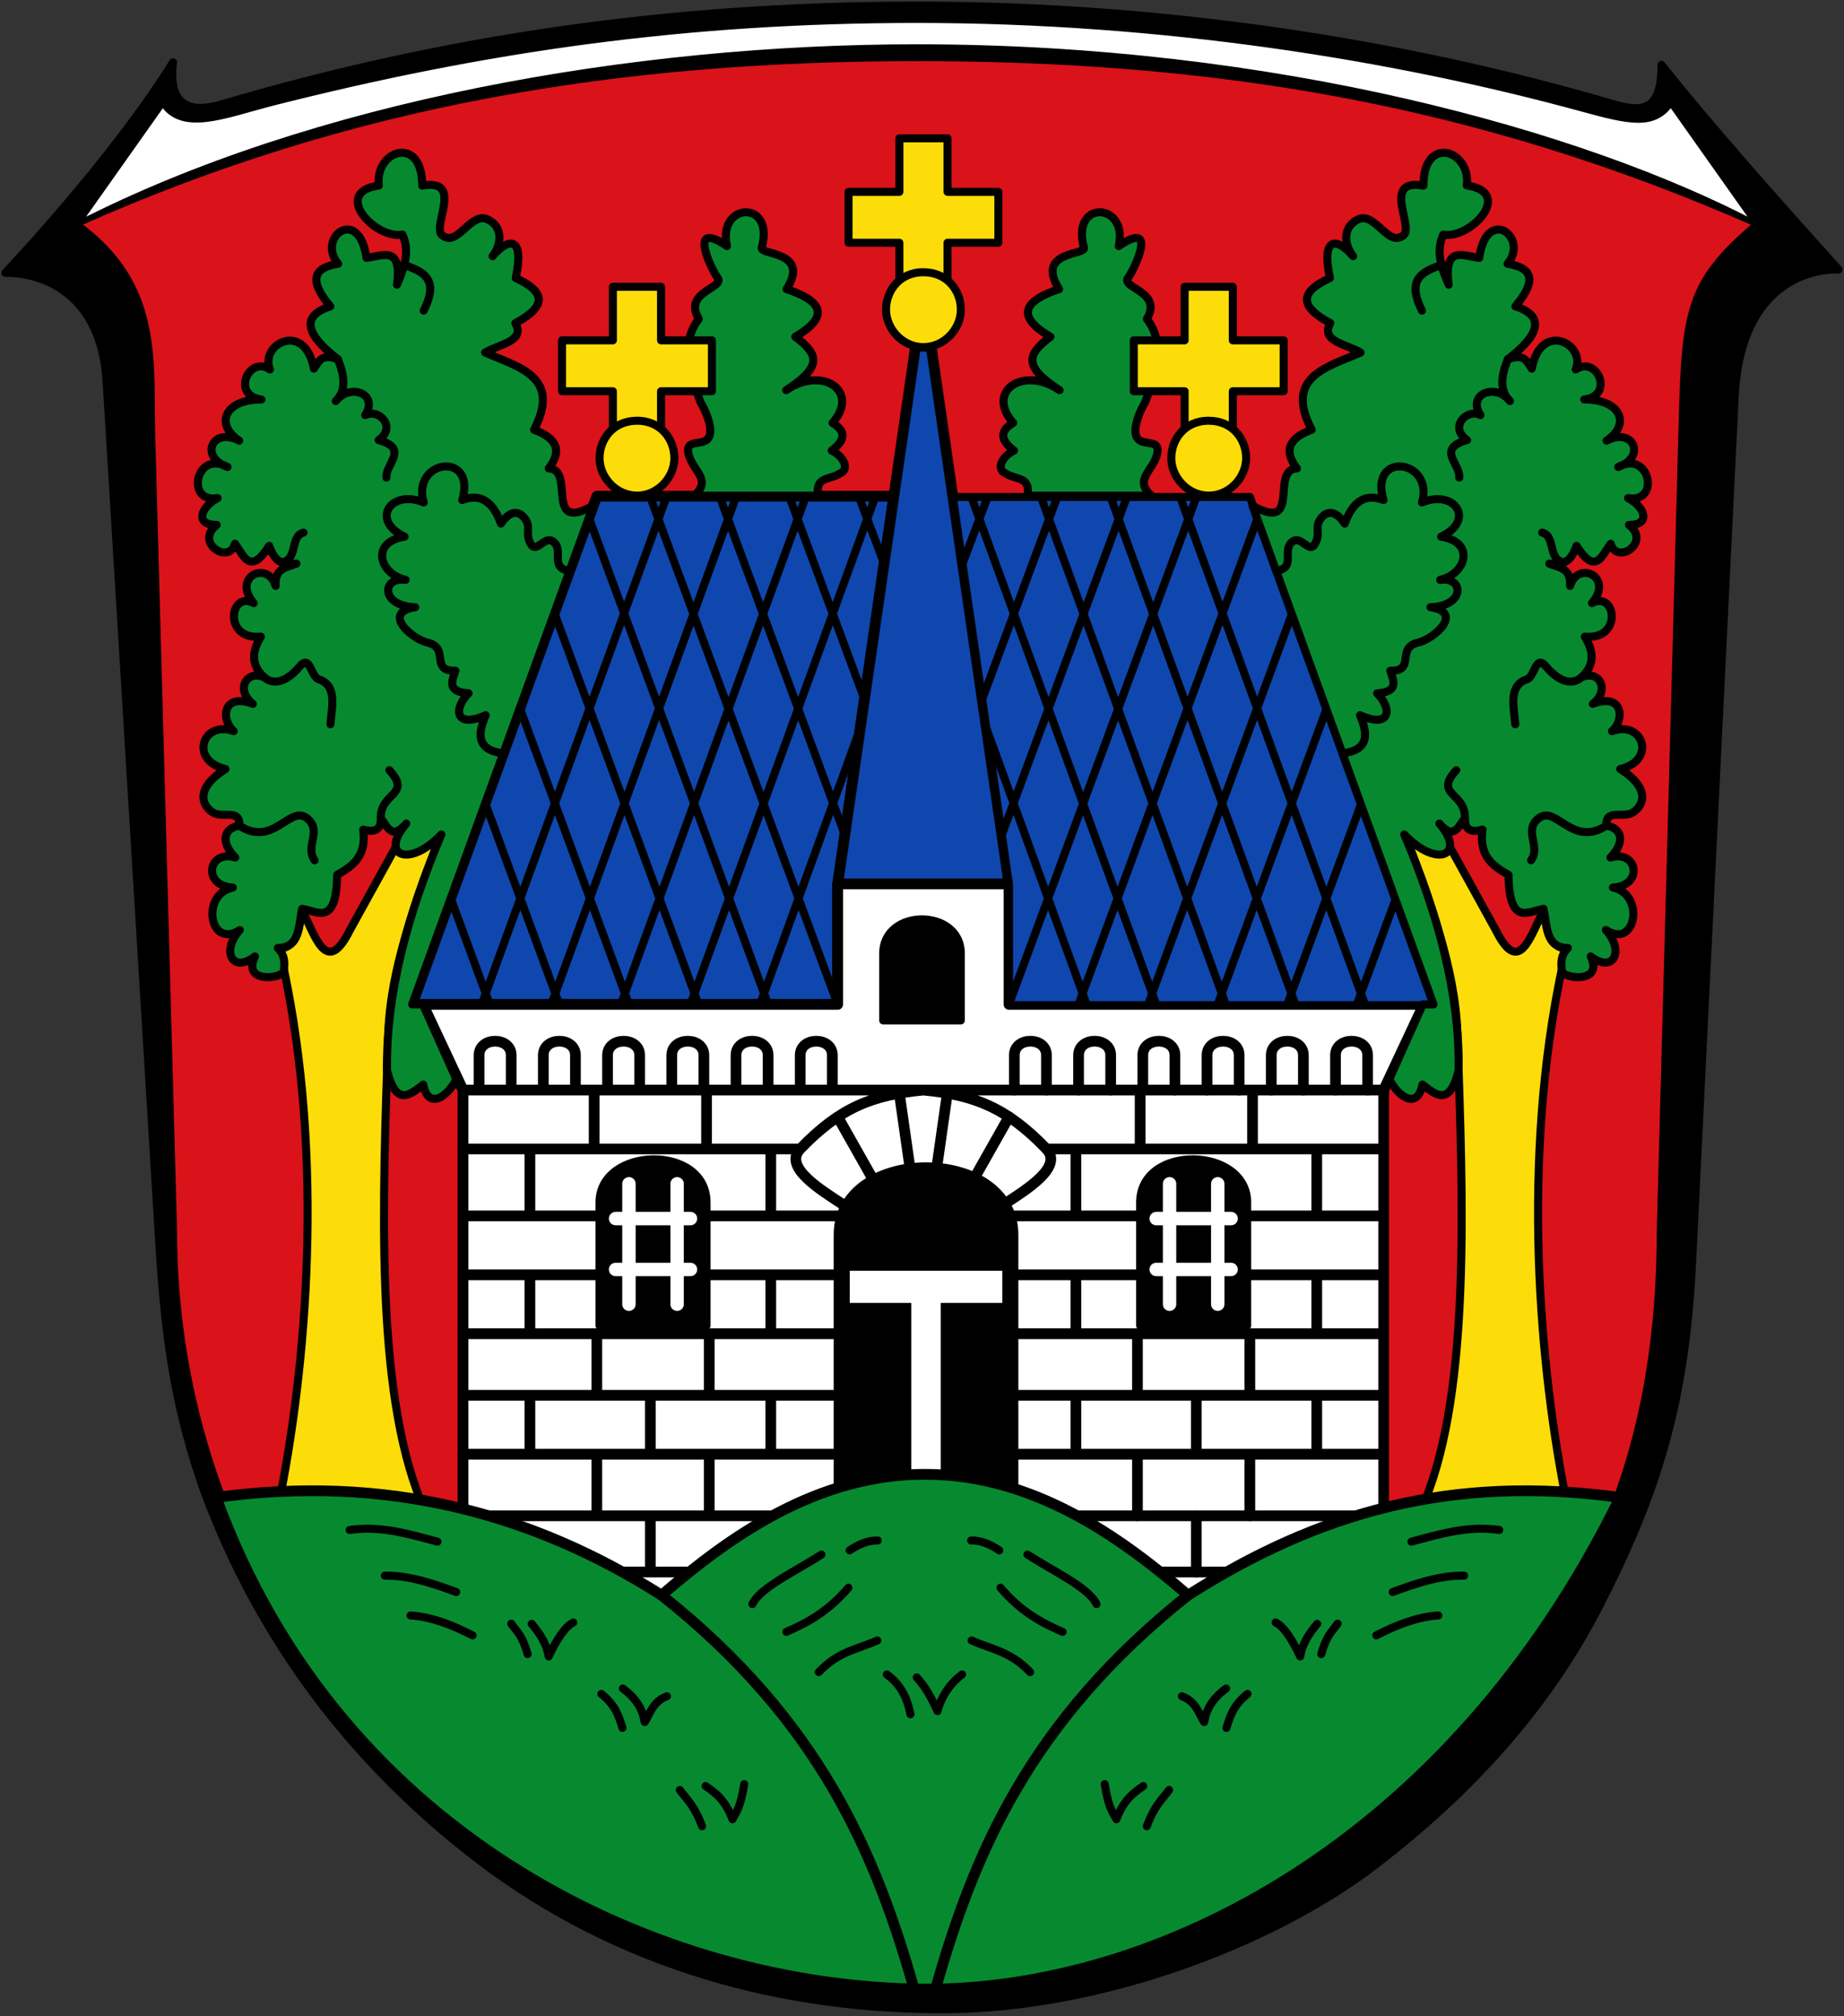 <svg xmlns="http://www.w3.org/2000/svg" width="689" height="753"><rect width="100%" height="100%" fill="#333333" stroke="none"/><g stroke="#000"><path d="M974.5 35.47c26.21 32.62 62.79 73.78 104 119 0 0-57.1-4.47-61 74l-25 503c-3.97 81.4-19.86 133.3-54.19 199.8-30.81 59.7-76 108.7-131.8 151.1-61.52 46.8-162.4 83.23-250 84.11-96.99.97-194.6-24.74-277-87.03-74-56-128.1-127.2-160.5-212.5-17-47-23.42-87-27-145l-30.98-502c-4.13-66.98-59.52-63.51-59.52-63.51s62.99-65.68 98.5-122.5c-3 24.52 9 30.17 28.5 24.47C260.01 19.94 393.01.94 537.01.94c129 0 268 17.21 401 55 18.55 5.27 36.65 13 36.49-20.53z" stroke-width="4.693" stroke-linecap="round" stroke-linejoin="round" transform="matrix(.636 0 0 .642 1.031 1.496)"/><path d="M94 58c11.51 17.09 36 7 63 0C283.9 26 402 9.46 537 9.46c144 0 280 21.54 390.9 51.58C955.16 68.425 970 72 980 58l50 70C928 75 747 25 537 25c-167-.02-355 33-493 103z" fill="#fff" stroke-width="3.129" stroke-linecap="round" stroke-linejoin="round" transform="matrix(.636 0 0 .642 1.031 1.496)"/><path d="M88 251l12.84 462.8c0 57.09 11.32 114.2 33.26 167 21.84 52.69 54.09 101.1 94.56 141.5 40.37 40.07 88.75 73.12 141.4 94.16 52.79 22.04 109.9 33.05 167 33.05 57.1 0 114.2-11.02 167-33.05 52.69-21.03 101.1-54.09 141.4-94.16 40.47-40.47 75.864-88.85 97.704-141.5 21.94-52.79 30.116-109.9 30.116-167l12.47-456c2.1-76.85 1.25-93.85 44.25-129.8-164.2-71.71-318.4-96.32-493-96.32-174.6 0-332.8 25.37-493 96.32 49 34.95 42.96 79.76 44 123z" fill="#da121a" stroke-width="3.129" transform="matrix(.636 0 0 .642 1.031 1.496)"/></g><path d="M334 185.317H223l-69 189.8h159v-45z" fill="#0f47af" fill-rule="evenodd" stroke="#000" stroke-width="4" stroke-linecap="round" stroke-linejoin="round"/><path d="M313 330.117v45H158l15 32v192h344v-192l15-32H377v-45z" fill="#fff" fill-rule="evenodd" stroke="#000" stroke-width="4" stroke-linecap="round" stroke-linejoin="round"/><path d="M243 566.117v21m0-66v22m-20 0v23m42-23v23m-67-45v22m90-22v22m-65-45v23m42-23v23m-67-45v22m90-22v22m-90-69v25m24-47v22m42-22v22m24 0v25m48-46l4 28m-27-19l13 23m-10.454 10.125c-9.166-6.021-23.076-14.382-16.453-21.235 14.85-15.365 26.85-20.097 45.907-21.89 19.055 1.793 31.056 6.525 45.906 21.89 6.623 6.853-7.287 15.214-16.453 21.235M299 407.117v-13c0-7 12-7 12 0v13m-36 0v-13c0-7 12-7 12 0v13m-36 0v-13c0-7 12-7 12 0v13m-84 0v-13c0-7 12-7 12 0v13m12 0v-13c0-7 12-7 12 0v13m-42 180h344m-344-21h344m-344-23h140m-140-22h140m-140-23h140m-140-22h140m-140-22h140m-140-25h126m-126-22h344m-290 0v-13c0-7 12-7 12 0v13" fill="none" stroke="#000" stroke-width="4" stroke-linecap="round" stroke-linejoin="round"/><path d="M377 330.117l-29.1-200.8h-5.8l-29.1 200.8z" fill="#0f47af" fill-rule="evenodd" stroke="#000" stroke-width="4" stroke-linecap="round" stroke-linejoin="round"/><path d="M356.028 185.607h111l69 189.8h-159v-45z" fill="#0f47af" fill-rule="evenodd" stroke="#000" stroke-width="3" stroke-linecap="round" stroke-linejoin="round"/><path d="M369 185.717l-9.17 24.29m35.17-24.29l-28.018 75.448M421 185.717L374.205 312.13m147.338 23.511L507 375.117m1.744-75.308L481 375.117m14.733-110.562L455 375.117m27.74-145.866L429 375.117M470.206 192.7L403 375.117m44-189.4l-70 189.4m29 0l-37.37-102.902M432 375.117l-69-189.4m95 189.4l-69-189.4m95 189.4l-69-189.4m95 189.4l-69-189.4m-120 0l9.17 24.29M295 185.718l28.017 75.448M269 185.717l46.794 126.413M168.456 335.64L183 375.117m-1.745-75.308L209 375.117m-14.733-110.562L235 375.117M207.26 229.25L261 375.117M219.793 192.7L287 375.117m-44-189.4l70 189.4m-29 0l37.369-102.902m-63.37 102.902l69-189.4m-95 189.4l69-189.4m-95 189.4l69-189.4m-95 189.4l69-189.4" fill="none" stroke="#000" stroke-width="3" stroke-linecap="round" stroke-linejoin="round"/><g stroke-linecap="round" stroke-linejoin="round"><path d="M264 495.117v-46c0-22-40-21-40 0v46z" fill-rule="evenodd" stroke="#000" stroke-width="3"/><path d="M258 455.117h-28m28 19h-28m5-32v45m18-45v45" fill="none" stroke="#fff" stroke-width="5"/></g><path d="M447 566.117v21m0-66v22m20 0v23m-42-23v23m67-45v22m-90-22v22m65-45v23m-42-23v23m67-45v22m-90-22v22m90-69v25m-24-47v22m-42-22v22m-24 0v25m-48-46l-4 28m27-19l-13 23m27-33v-13c0-7-12-7-12 0v13m36 0v-13c0-7-12-7-12 0v13m36 0v-13c0-7-12-7-12 0v13m84 0v-13c0-7-12-7-12 0v13m-12 0v-13c0-7-12-7-12 0v13m42 136H377m140-22H377m140-23H377m140-22H377m140-22H377m140-25H391m72-22v-13c0-7-12-7-12 0v13" fill="none" stroke="#000" stroke-width="4" stroke-linecap="round" stroke-linejoin="round"/><g stroke-linecap="round" stroke-linejoin="round"><path d="M426 495.117v-46c0-22 40-21 40 0v46z" fill-rule="evenodd" stroke="#000" stroke-width="3"/><path d="M432 455.117h28m-28 19h28m-5-32v45m-18-45v45" fill="none" stroke="#fff" stroke-width="5"/></g><g fill-rule="evenodd" stroke="#000"><path d="M313 560.117h66v-99c0-34-66-34-66 0z" stroke-width="3" stroke-linecap="round" stroke-linejoin="round"/><path d="M375 474.117v13h-23v63h-12v-63h-23v-13z" fill="#fff"/></g><path d="M330 381.117h29v-25c0-17-29-17-29 0z" fill-rule="evenodd" stroke="#000" stroke-width="3" stroke-linecap="round" stroke-linejoin="round"/><g stroke="#000" stroke-width="3" stroke-linecap="round" stroke-linejoin="round"><path d="M147.602 316.82c5.576 3.244 11.153.48 16.73-4.481-8.957 24.532-18.415 49.06-19.249 73.597-2.112 62.18-4.945 132.575 12.099 174.52-17.448-.831-34.896-2.965-52.344-2.166 10.617-54.663 16.223-132.47-.415-203.762 7.397-1.567 7.198-7.73 8.395-14.555 4.9 9.037 9.017 25.242 17.852 7.52l16.932-30.674z" fill="#fcdd09" fill-rule="evenodd"/><path d="M105.97 363.189c-3.078 2.779-15.258 3.277-10.702-5.974-8.392 6.422-12.828-1.873-5.665-9.88-11.298 7.374-14.777-13.345-2.625-15.855-11.612-.62-9.227-14.272.928-11.214-5.678-5.767-4.325-11.033 1.537-11.886.313-6.553-6.336-2.597-9.97-4.975-4.732-3.097-5.857-9.539 4.774-16.182-13.79-3.24-8.488-18.41 3.093-14.148-4.872-4.087-4.288-14.571 7.159-10.19-6.58-5.019-2.57-12.877 4.215-9.933-3.96-3.642-5.493-8.254-1.237-15.182-14.264 1.417-11.707-17.325-2.669-12.505-8.347-9.766 5.214-16.223 8.174-6.434-.405-6.974 4.315-6.773 7.777-8.333-7.156 1.007-8.668-2.824-10.19-6.646-7.163 11.373-9.527 3.546-12.77-.769-2.232 8.005-15.259-.43-6.83-7.037-8.308.066-6.053-6.674.344-10.01-12.214 2.029-8.14-18.18 3.679-11.625-10.74-3.842-5.504-15.057 4.364-9.832-9.242-6.167-5.324-15.455 8.333-15.377-11.499-1.432-4.75-16.624 3.194-11.2-3.997-9.486 12.985-18.432 16.407-.333 2.032-3.07 2.925-5.635 8.952-3.5-4.53-3.556-18.766-14.644-2.828-19.76-8.756-10.396-5.58-14.543 2.925-15.898-8.22-9.858 7.804-21.962 10.59-2.202 5.77-.61 13.443-5.024 11.389 10.014 2.751-6.242 4.948-12.484 2.015-18.726-9.96 1.935-26.683-15.774-8.767-18.325-1.665-13.196 16.268-19.174 16.19.05 15.745-2.772 3.54 15.164 7.397 18.478 5.7 4.898 10.635-8.836 16.984-5.888 5.72 2.656 5.528 9.072 1.91 13.762 5.864-6.882 12.062-7.746 8.654 8.153 9.808 4.559 13.05 9.822-.139 16.845 3.892 6.856-6.218 7.88-11.299 10.997 12.644 5.538 28.603 9.018 18.267 28.819 9.403 3.48 10.107 8.496 5.506 14.448 10.17.331-1.965 24.392 16.622 13.875L154 375.117h4l12.525 27.978c-3.512 6.802-10.544 11.398-12.381 1.98-5.02 3.83-10.113 8.471-13.53-5.328-.432-28.464 7.57-57.981 20.312-88.091-12.17 12.802-23.338 7.807-13.11-4.074-5.538 6.421-7.109.94-9.53-1.988.127 4.674-2.61 5.34-6.591 4.26 1.405 9.747-3.81 13.61-9.712 16.862-.27 19.444-7.344 13.619-13.092 12.719-1.43 6.302-.685 14.537-9.09 14.64 1.545 1.668 3.044 3.413 2.168 9.114z" fill="#078930" fill-rule="evenodd"/><path d="M105.207 210.043c6.3-.902 3.017-9.834 8.197-11.119m32.1 88.729c8.557 9.383-3.528 8.248-3.218 17.94m-24.741 15.709c-3.788-5.291 3.218-11.28-3.078-15.872-6.305-4.599-12.352 11.119-25.024 2.95m34.015-37.859c.5-6.46 2.692-14.482-4.317-16.796-3.08-1.017-3.217-9.473-7.102-4.858-3.313 3.936-8.706 8.09-13.325 4.085m59.59-136.943c6.153-12.124-.538-14.614-7.27-17.073m-6.64 79.447c-.513-5.073 8.762-10.776-2.92-14.018 6.846-4.768.218-11.925-5.02-9.338 5.216-7.832-5.58-12.146-11.02-5.23 4.007-3.808 3.373-9.355.808-15.627m86.547 79.062c-7.737-1.168-1.853-7.796-6.113-10.96-3.284-2.438-6.213 4.77-8.42.81-2.276-4.088.538-6.263-2.405-9.743-2.647-3.13-5.789-1.995-8.683 2.217-2.876-7.99-7.47-11.514-14.467-8.788 5.463-18.494-19.047-15.192-14.388.895-12.216-5.065-20.158 6.556-7.152 12.786-12.92 1.974-9.401 13.931.377 16.118-8.995-1.216-9.478 9.792 3.607 10.234-12.617 1.885-1.472 11.79 4.694 13.226 8.312 1.935.632 10.738 10.32 10.483-1.201 3.759-3.428 7.86 4.922 8.434-5.746 5.728-5.155 13.308 6.392 8.18-2.992 7.02-3.517 12.96 6.567 14.258" fill="none"/><path d="M259.404 185.117h46.244c-.958-7.46 3.998-5.483 8.816-8.617 3.107-2.022-.06-6.595-3.712-8.197 4.479-3.454 6.093-6.908.309-10.362 10.46-11.838-3.795-21.466-17.322-12.219 13.616-8.815 12.242-13.3 3.403-19.95 13.97-8.143 8.938-13.764-3.248-17.787 9.058-14.293-10.064-12.631-9.28-15.466 5.014-18.13-16.657-17-12.992-.619-15.433-10.535-5.262 9.64-3.557 11.755 3.187 3.952-13.105 5.127-6.96 15.466-7.263 9.412-3.07 20.724.62 31.087 1.92 3.091 4.476 9.164 3.44 12.393-1.62 5.04-9.72.251-7.771 7.403 1.646 6.042 8.694 9.265 2.01 15.113z" fill="#078930" fill-rule="evenodd"/><g fill="#fcdd09" fill-rule="evenodd"><path d="M229 107.117h18v20h19v19h-19v15h-18v-15h-19v-19h19z"/><path d="M238 157.135c9-.018 13.981 6.99 13.981 13.982 0 6.99-5.981 14-13.982 13.981-8-.018-13.981-6.99-13.981-13.981s4.981-13.964 13.981-13.982z"/></g></g><path d="M542.03 316.82c-5.577 3.244-11.153.48-16.73-4.481 8.957 24.532 18.415 49.06 19.248 73.597 2.113 62.18 4.946 132.575-12.098 174.52 17.448-.831 34.896-2.965 52.343-2.166-10.617-54.663-16.222-132.47.416-203.762-7.397-1.567-7.199-7.73-8.396-14.555-4.899 9.037-9.017 25.242-17.851 7.52L542.03 316.82z" fill="#fcdd09" fill-rule="evenodd" stroke="#000" stroke-width="3" stroke-linecap="round" stroke-linejoin="round"/><path d="M583.662 363.189c3.078 2.779 15.258 3.277 10.702-5.974 8.392 6.422 12.827-1.873 5.665-9.88 11.298 7.374 14.777-13.345 2.625-15.855 11.611-.62 9.227-14.272-.928-11.214 5.678-5.767 4.325-11.033-1.538-11.886-.312-6.553 6.337-2.597 9.97-4.975 4.733-3.097 5.858-9.539-4.773-16.182 13.79-3.24 8.487-18.41-3.094-14.148 4.873-4.087 4.289-14.571-7.158-10.19 6.58-5.019 2.57-12.877-4.215-9.933 3.96-3.642 5.493-8.254 1.237-15.182 14.263 1.417 11.707-17.325 2.669-12.505 8.347-9.766-5.215-16.223-8.175-6.434.405-6.974-4.314-6.773-7.777-8.333 7.157 1.007 8.668-2.824 10.19-6.646 7.164 11.373 9.528 3.546 12.77-.769 2.232 8.005 15.26-.43 6.83-7.037 8.309.066 6.054-6.674-.343-10.01 12.214 2.029 8.14-18.18-3.68-11.625 10.741-3.842 5.505-15.057-4.363-9.832 9.242-6.167 5.324-15.455-8.333-15.377 11.498-1.432 4.75-16.624-3.194-11.2 3.997-9.486-12.985-18.432-16.407-.333-2.032-3.07-2.926-5.635-8.952-3.5 4.529-3.556 18.766-14.644 2.827-19.76 8.757-10.396 5.582-14.543-2.924-15.898 8.22-9.858-7.804-21.962-10.591-2.202-5.77-.61-13.442-5.024-11.388 10.014-2.751-6.242-4.948-12.484-2.015-18.726 9.96 1.935 26.683-15.774 8.766-18.325 1.666-13.196-16.268-19.174-16.19.05-15.745-2.772-3.54 15.164-7.396 18.478-5.7 4.898-10.635-8.836-16.984-5.888-5.72 2.656-5.528 9.072-1.91 13.762-5.864-6.882-12.063-7.746-8.654 8.153-9.808 4.559-13.05 9.822.138 16.845-3.891 6.856 6.219 7.88 11.3 10.997-12.644 5.538-28.604 9.018-18.267 28.819-9.403 3.48-10.107 8.496-5.506 14.448-10.17.331 1.964 24.392-16.622 13.875l67.658 186.306h-4l-12.525 27.978c3.511 6.802 10.544 11.398 12.381 1.98 5.02 3.83 10.112 8.471 13.529-5.328.432-28.464-7.57-57.981-20.31-88.091 12.169 12.802 23.337 7.807 13.11-4.074 5.537 6.421 7.108.94 9.529-1.988-.128 4.674 2.61 5.34 6.591 4.26-1.405 9.747 3.81 13.61 9.711 16.862.27 19.444 7.345 13.619 13.092 12.719 1.43 6.302.686 14.537 9.09 14.64-1.544 1.668-3.043 3.413-2.168 9.114z" fill="#078930" fill-rule="evenodd" stroke="#000" stroke-width="3" stroke-linecap="round" stroke-linejoin="round"/><path d="M584.424 210.043c-6.3-.902-3.016-9.834-8.197-11.119m-32.099 88.729c-8.557 9.383 3.528 8.248 3.218 17.94m24.741 15.709c3.788-5.291-3.218-11.28 3.078-15.872 6.304-4.599 12.352 11.119 25.023 2.95m-34.014-37.859c-.5-6.46-2.692-14.482 4.317-16.796 3.08-1.017 3.217-9.473 7.102-4.858 3.313 3.936 8.706 8.09 13.325 4.085m-59.59-136.943c-6.154-12.124.538-14.614 7.27-17.073m6.64 79.447c.513-5.073-8.762-10.776 2.92-14.018-6.847-4.768-.218-11.925 5.02-9.338-5.216-7.832 5.58-12.146 11.02-5.23-4.007-3.808-3.373-9.355-.808-15.627m-86.547 79.062c7.737-1.168 1.853-7.796 6.112-10.96 3.285-2.438 6.214 4.77 8.42.81 2.277-4.088-.538-6.263 2.406-9.743 2.647-3.13 5.788-1.995 8.683 2.217 2.876-7.99 7.47-11.514 14.467-8.788-5.463-18.494 19.046-15.192 14.388.895 12.215-5.065 20.158 6.556 7.152 12.786 12.92 1.974 9.4 13.931-.377 16.118 8.994-1.216 9.478 9.792-3.607 10.234 12.616 1.885 1.471 11.79-4.694 13.226-8.313 1.935-.632 10.738-10.32 10.483 1.2 3.759 3.428 7.86-4.922 8.434 5.746 5.728 5.155 13.308-6.392 8.18 2.991 7.02 3.517 12.96-6.567 14.258" fill="none" stroke="#000" stroke-width="3" stroke-linecap="round" stroke-linejoin="round"/><path d="M430.227 185.117h-46.243c.958-7.46-3.998-5.483-8.816-8.617-3.107-2.022.06-6.595 3.712-8.197-4.48-3.454-6.093-6.908-.31-10.362-10.46-11.838 3.795-21.466 17.323-12.219-13.616-8.815-12.242-13.3-3.403-19.95-13.97-8.143-8.938-13.764 3.248-17.787-9.058-14.293 10.064-12.631 9.28-15.466-5.014-18.13 16.656-17 12.991-.619 15.434-10.535 5.263 9.64 3.557 11.755-3.186 3.952 13.106 5.127 6.96 15.466 7.264 9.412 3.07 20.724-.618 31.087-1.92 3.091-4.478 9.164-3.44 12.393 1.618 5.04 9.719.251 7.77 7.403-1.646 6.042-8.695 9.265-2.01 15.113z" fill="#078930" fill-rule="evenodd" stroke="#000" stroke-width="3" stroke-linecap="round" stroke-linejoin="round"/><g fill="#fcdd09" fill-rule="evenodd" stroke="#000" stroke-width="3" stroke-linecap="round" stroke-linejoin="round"><path d="M460.632 107.117h-18v20h-19v19h19v15h18v-15h19v-19h-19z"/><path d="M451.632 157.135c-9-.018-13.981 6.99-13.981 13.982 0 6.99 5.981 14 13.981 13.981 8-.018 13.982-6.99 13.982-13.981s-4.981-13.964-13.982-13.982z"/></g><g fill="#fcdd09" fill-rule="evenodd" stroke="#000" stroke-width="3" stroke-linecap="round" stroke-linejoin="round"><path d="M354.044 51.657h-18v20h-19v19h19v15h18v-15h19v-19h-19z"/><path d="M345.044 101.676c-9-.019-13.981 6.99-13.981 13.981s5.981 14 13.981 13.982c8-.018 13.982-6.99 13.982-13.982 0-6.99-4.981-13.963-13.982-13.981z"/></g><path d="M605.33 559.286c-63.316-8.754-112.936 5.688-161.415 36.5-25.686-22.155-58.118-45.161-98.364-45.161-40.247 0-72.679 23.006-98.365 45.161-48.48-30.812-103.098-45.254-166.415-36.5 46.68 128.15 167.714 183.063 264.78 183.593 84.885.465 195.484-52.791 259.78-183.593z" fill="#078930" fill-rule="evenodd" stroke="#000" stroke-width="4" stroke-linecap="round" stroke-linejoin="round"/><path d="M359.475 625.37c-3.566 2.608-7.504 7.314-9.187 13.686-1.942-4.304-4.358-8.919-7.739-12.583m20.483-13.789c7.286 3.283 14.573 4.051 21.859 11.82m-11.064-31.512c7.728 9.054 15.456 13.122 23.184 16.48M362.86 575.35c3.503-.104 7.006 1.313 10.508 3.68m10.521 1.57c9.552 6.171 22.972 12.343 25.81 18.516m17.475 67.939c-3.609 2.56-7.233 5.026-10.039 12.407-1.458-2.901-2.916-4.002-4.374-13.123m45.344-35.72c-5.59 4.178-7.49 8.357-8.161 12.535-2.22-3.483-3.057-7.658-8.312-9.624m50.54-27.046c-3.168 3.708-5.652 7.644-6.358 12.173-3.062-6.49-6.124-11.137-9.186-12.686m-39.808 62.555c-2.77 3.742-5.54 5.97-8.311 13.54m37.62-49.41c-5.322 4.228-6.573 8.457-7.874 12.685m41.558-38.932c-2.042 2.95-4.083 4.104-6.125 11.373m43.745-14.435c-7.728.485-15.456 3.466-23.185 7.436m32.809-22.31c-8.895-.128-17.79 2.804-26.684 6.125m39.807-23.185c-11.723-1.69-22.212 1.555-32.808 4.374M331.35 625.37c3.973 2.905 7.322 7.057 8.834 14.882m-12.39-27.568c-7.286 3.283-14.573 4.051-21.86 11.82M317 592.992c-7.728 9.054-15.456 13.122-23.184 16.48m34.152-34.121c-3.503-.104-7.006 1.313-10.508 3.68m-10.521 1.57c-9.552 6.171-22.972 12.343-25.81 18.516m-17.475 67.939c3.609 2.56 7.233 5.026 10.039 12.407 1.458-2.901 2.916-4.002 4.374-13.123m-45.344-35.72c5.59 4.178 7.49 8.357 8.161 12.535 2.22-3.483 3.057-7.658 8.312-9.624m-50.54-27.046c3.168 3.708 5.652 7.644 6.358 12.173 3.062-6.49 6.124-11.137 9.186-12.686m39.808 62.555c2.77 3.742 5.54 5.97 8.311 13.54m-37.62-49.41c5.322 4.228 6.573 8.457 7.874 12.685m-41.558-38.932c2.042 2.95 4.083 4.104 6.125 11.373m-43.745-14.435c7.728.485 15.456 3.466 23.185 7.436m-32.809-22.31c8.895-.128 17.79 2.804 26.684 6.125m-39.807-23.185c11.723-1.69 22.212 1.555 32.808 4.374" fill="none" stroke="#000" stroke-width="3" stroke-linecap="round" stroke-linejoin="round"/><path d="M443.915 595.786c-59.355 47.1-80.066 96.718-94.365 147.093M247.186 595.786c59.355 47.1 80.065 96.718 94.365 147.093" fill="none" stroke="#000" stroke-width="4" stroke-linecap="round" stroke-linejoin="round"/></svg>